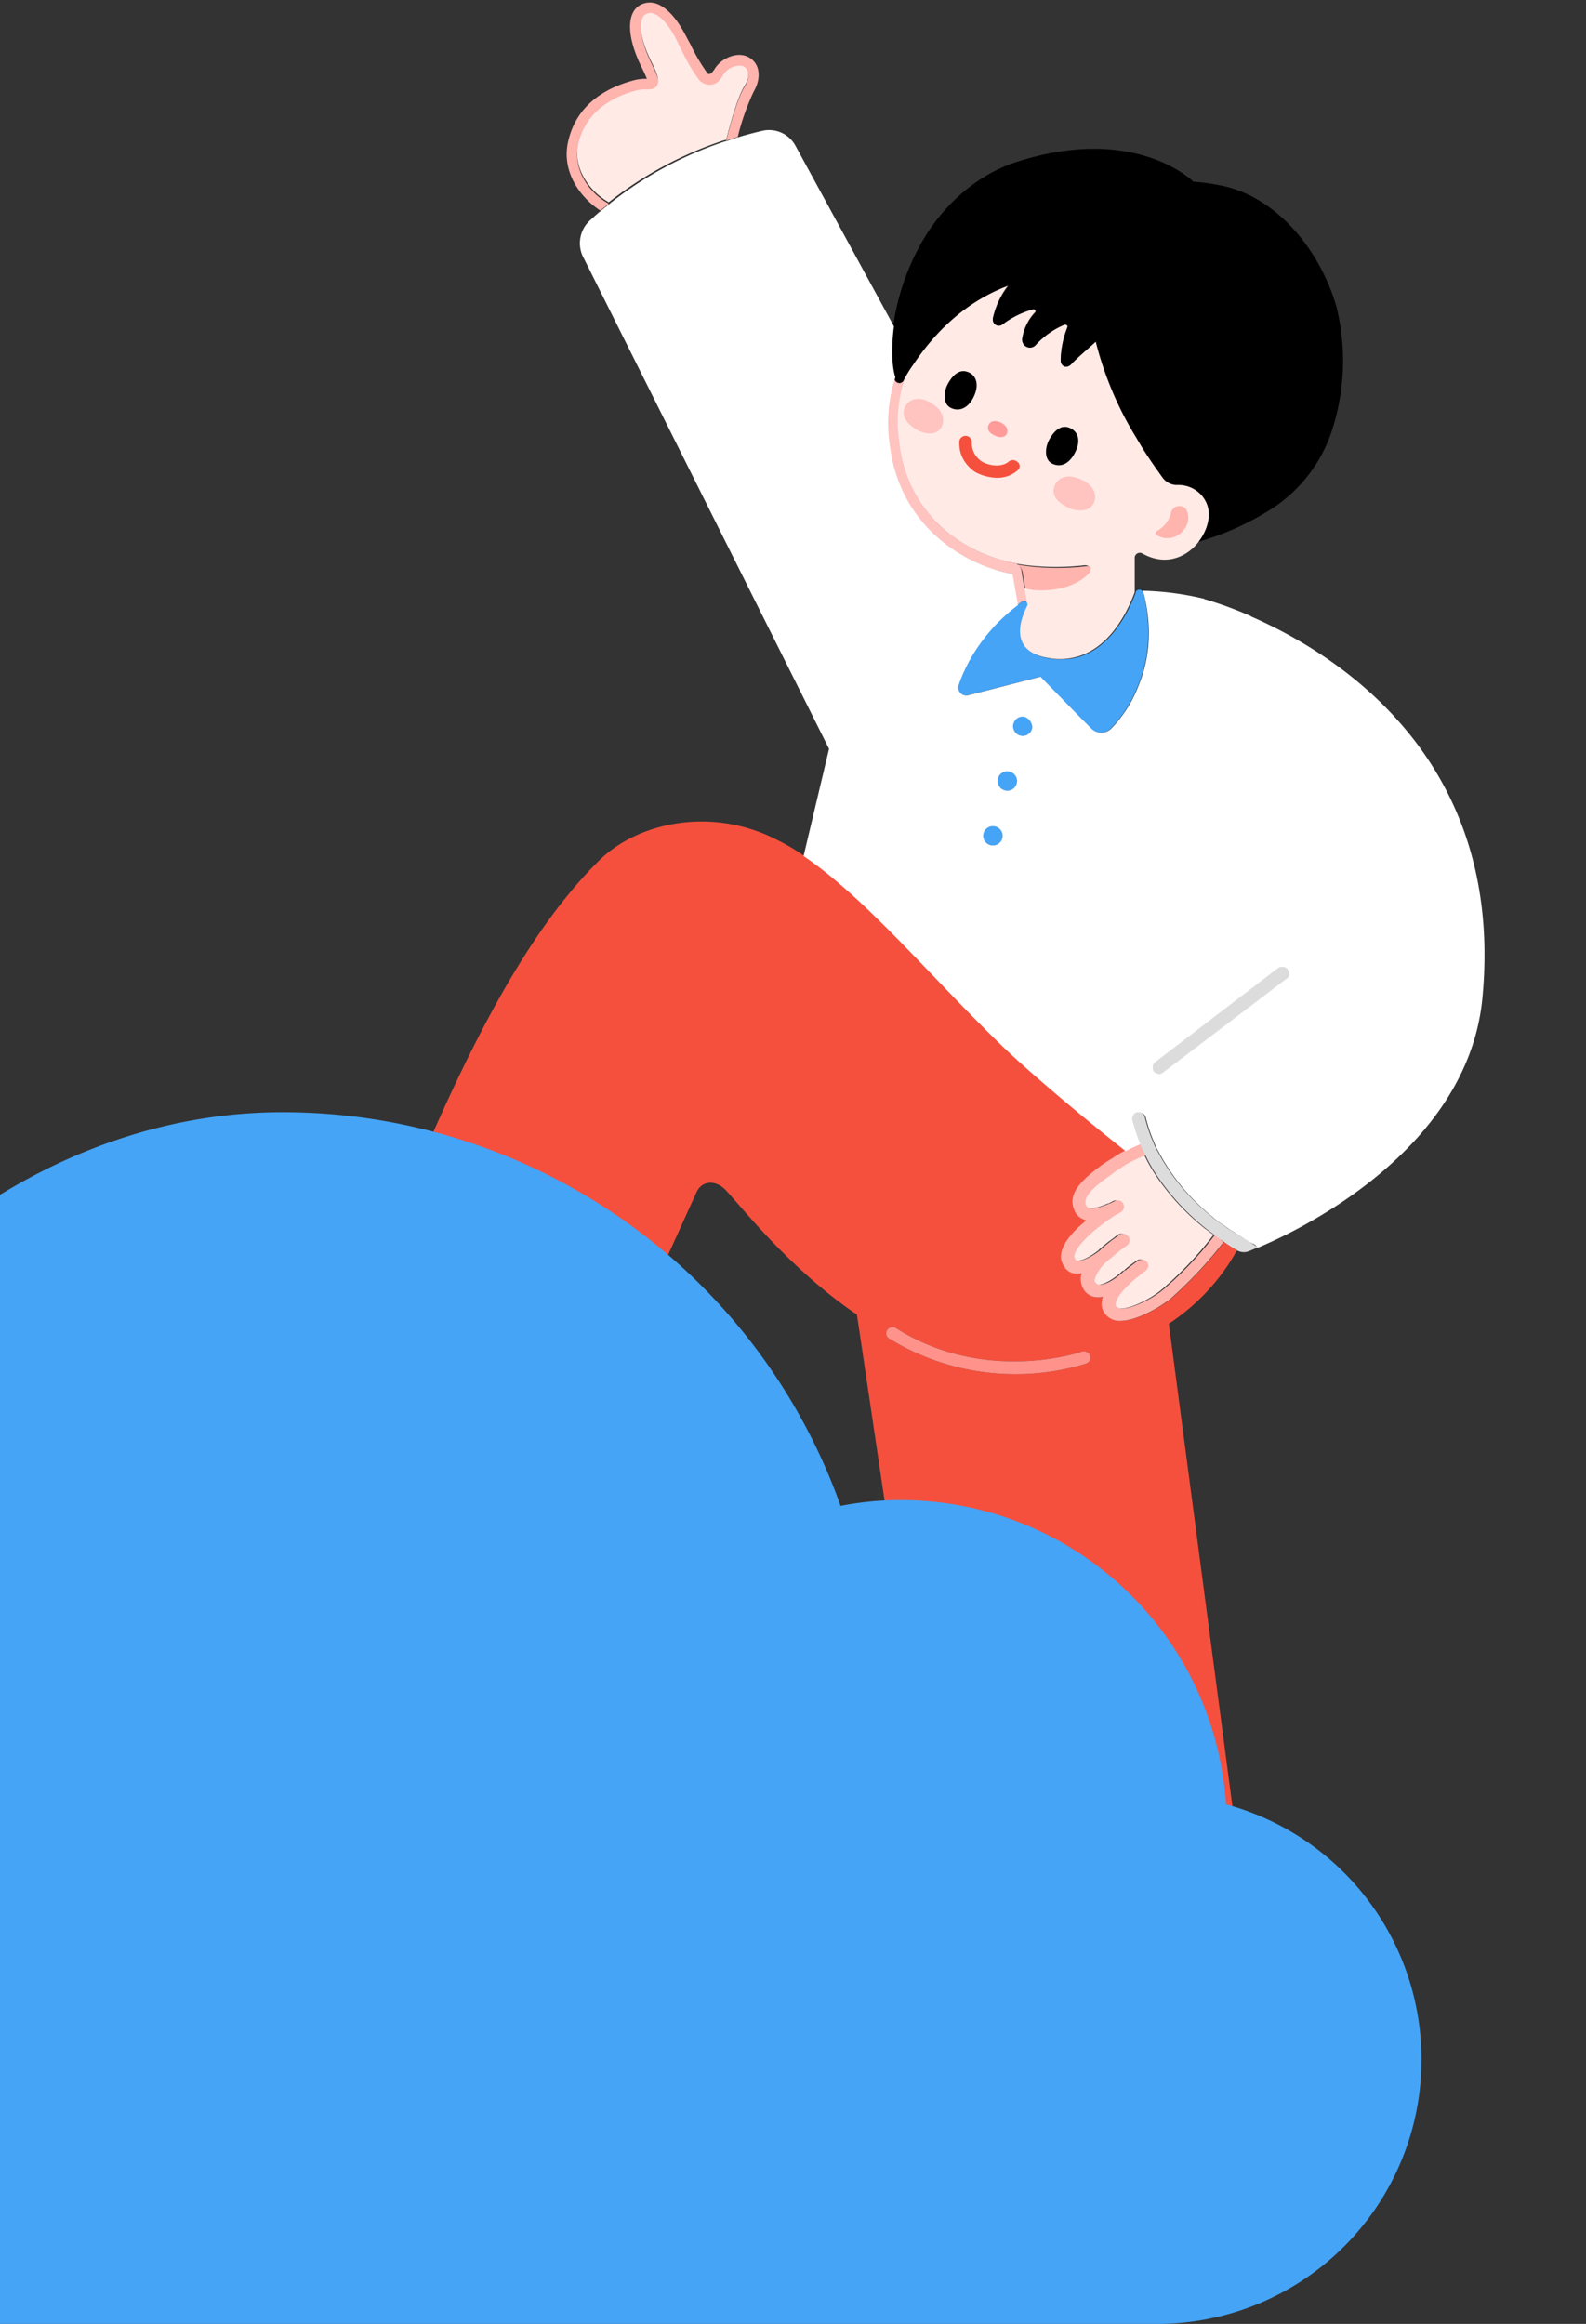 <svg xmlns="http://www.w3.org/2000/svg" id="prefix__signup-illustration" width="330" height="483.5" viewBox="0 0 330 483.5">
    <rect x="0" y="0" width="330" height="483.5" fill="#333333" stroke="none"/>
    <defs>
        <clipPath id="prefix__clip-path">
            <path id="prefix__사각형_315" d="M0 0H330V483.5H0z" data-name="사각형 315"/>
        </clipPath>
        <style>
            .prefix__cls-2{fill:#ffeae6}.prefix__cls-3{fill:#ffb4ae}.prefix__cls-4{fill:#f5503d}.prefix__cls-5{fill:#fff}.prefix__cls-7{fill:#ffc3c0}.prefix__cls-8{fill:#45a4f6}.prefix__cls-10{fill:#dcdcdc}
        </style>
    </defs>
    <g id="prefix__그룹_1704" data-name="그룹 1704">
        <g id="prefix__그룹_1703" data-name="그룹 1703">
            <g id="prefix__그룹_1702" data-name="그룹 1702">
                <g id="prefix__그룹_1700" data-name="그룹 1700">
                    <g id="prefix__그룹_1669" data-name="그룹 1669">
                        <path id="prefix__패스_1748" d="M154.9 17.9c-1.4 2.2-3 8-3.8 11.2-.2 0-.3.1-.5.1a78.172 78.172 0 0 0-23.7 12.7c-.1.1-.2.1-.2.2-3.8-2.1-7.6-6.9-6.4-12.4 1.5-7 7.5-10 12.2-11.2a8.219 8.219 0 0 1 2.1-.2c.8 0 1.6 0 2.1-.8.5-.9.1-2-1.1-4.5-2.8-5.6-2.8-9.4-1.3-10.3a1.929 1.929 0 0 1 1-.3 1.268 1.268 0 0 1 .6.1c1.4.4 3.1 2.2 4.6 5a26.7 26.7 0 0 1 1.2 2.4 46.348 46.348 0 0 0 3.6 6.2 2.836 2.836 0 0 0 2 1.2 2.928 2.928 0 0 0 2.2-.7 7.006 7.006 0 0 0 .8-1 5.162 5.162 0 0 1 1.8-1.8c1.3-.6 2.5-.6 3.1.1.7.8.8 2.3-.3 4z" class="prefix__cls-2" data-name="패스 1748"/>
                    </g>
                    <g id="prefix__그룹_1670" data-name="그룹 1670">
                        <path id="prefix__패스_1749" d="M156.8 19.1a49.743 49.743 0 0 0-3.3 9.4 5.638 5.638 0 0 0-1.2.4 5.638 5.638 0 0 0-1.2.4c.8-3.2 2.4-9 3.8-11.2 1.1-1.7.9-3.2.3-3.9s-1.8-.7-3.1-.1a3.918 3.918 0 0 0-1.8 1.8 8.744 8.744 0 0 1-.8 1 2.578 2.578 0 0 1-2.2.7 2.836 2.836 0 0 1-2-1.2 37.4 37.4 0 0 1-3.6-6.2c-.4-.7-.7-1.5-1.2-2.4-1.5-2.8-3.2-4.6-4.6-5a1.268 1.268 0 0 0-.6-.1 1.689 1.689 0 0 0-1 .3c-1.4.8-1.5 4.6 1.3 10.3 1.2 2.5 1.7 3.6 1.1 4.5-.5.8-1.3.8-2.1.8a8.219 8.219 0 0 0-2.1.2C127.8 20 121.9 23 120.3 30c-1.2 5.5 2.5 10.3 6.4 12.4-.3.2-.6.5-.9.7s-.6.5-.9.7c-4.2-2.7-8.1-8.1-6.7-14.3 1.8-8.1 8.4-11.4 13.7-12.8a9.313 9.313 0 0 1 2.6-.3h.1c-.2-.5-.5-1.2-1-2.2-3.2-6.4-3.3-11.4-.5-13.1a4.185 4.185 0 0 1 3.3-.4c2 .6 4.1 2.7 5.9 6 .5.9.9 1.7 1.3 2.4a38.529 38.529 0 0 0 3.5 6 .536.536 0 0 0 .4.3.646.646 0 0 0 .5-.2 4.35 4.35 0 0 0 .6-.7 6.138 6.138 0 0 1 2.6-2.4c2.2-1.1 4.3-.8 5.6.6 1.4 1.5 1.4 4 0 6.4z" class="prefix__cls-3" data-name="패스 1749"/>
                    </g>
                    <g id="prefix__그룹_1671" data-name="그룹 1671">
                        <path id="prefix__패스_1750" d="M231.5 261.1l-.1.1a7.614 7.614 0 0 1-1.2 1c.6-.4.9-.8 1.3-1.1z" class="prefix__cls-4" data-name="패스 1750"/>
                    </g>
                    <g id="prefix__그룹_1672" data-name="그룹 1672">
                        <path id="prefix__패스_1751" d="M195.8 89c-1.2 1.9-3.8 1.1-4.9.5s-3.6-2.4-2.7-4.6c.7-1.7 2.6-2.6 5.1-1.3a8.32 8.32 0 0 1 1.8 1.3l1.1 2.1a3.02 3.02 0 0 1-.4 2z" class="prefix__cls-5" data-name="패스 1751"/>
                        <path id="prefix__패스_1752" d="M214.8 151.4a2.021 2.021 0 0 1-2.3 1.7 2.022 2.022 0 1 1 .6-4 2.4 2.4 0 0 1 1.7 2.3z" class="prefix__cls-5" data-name="패스 1752"/>
                    </g>
                    <g id="prefix__그룹_1673" data-name="그룹 1673">
                        <path id="prefix__패스_1753" d="M237.6 115.1a1.07 1.07 0 0 0-1.5 1.1v7c-1.5 4.1-5.3 12-12.7 13.6a12.889 12.889 0 0 1-5.2.1c-8.1-1.3-6.5-7.3-4.7-10.9a1.087 1.087 0 0 0 .1-.5s-.3-1.6-.5-3.2a10.133 10.133 0 0 0 2.6.4c7.6.3 10.7-3.6 10.9-3.8a.761.761 0 0 0 .1-.9 1.159 1.159 0 0 0-1-.4 50.982 50.982 0 0 1-12.8-.1c-.7-.1-1.3-.2-1.7-.3a.6.6 0 0 0-.4-.1c-9.9-1.9-22-9.6-23.8-25.2a28.477 28.477 0 0 1 1.2-13.3c.6-1 1.2-1.9 1.8-2.9 4.6-6.9 11-13.2 19.9-16.5a17.052 17.052 0 0 0-3.3 6.9 1.244 1.244 0 0 0 2 1.2 22.369 22.369 0 0 1 6.2-3.1c.6-.2.9.4.6.7a10.153 10.153 0 0 0-2.7 5.5 1.594 1.594 0 0 0 2.8 1.2 16 16 0 0 1 5.9-4.2c.4-.2.9.2.7.6a19.619 19.619 0 0 0-1.4 6.9c.1 1.2 1.3 1.6 2.3.6a64.343 64.343 0 0 1 5-4.6 72.918 72.918 0 0 0 8.2 19.6c.1.2.2.3.3.5.2.3.4.7.6 1 1.4 2.3 3 4.8 4.8 7.3a3.418 3.418 0 0 0 3.1 1.4 6.409 6.409 0 0 1 6.1 4.1c2.2 5.6-5 15.2-13.5 10.3z" class="prefix__cls-2" data-name="패스 1753"/>
                    </g>
                    <g id="prefix__그룹_1674" data-name="그룹 1674">
                        <path id="prefix__패스_1754" d="M246.4 110.1a4.2 4.2 0 0 1-5.6 1.3.523.523 0 0 1-.1-.9 6.023 6.023 0 0 0 2.9-3.6 1.8 1.8 0 0 1 3.3-.8 3.806 3.806 0 0 1-.5 4z" class="prefix__cls-3" data-name="패스 1754"/>
                    </g>
                    <g id="prefix__그룹_1675" data-name="그룹 1675">
                        <path id="prefix__패스_1755" d="M209.5 90.2c-.4 1-1.7.8-2.3.5-.6-.2-1.9-.9-1.6-2 .2-.9 1.1-1.4 2.4-.9 1.2.5 1.9 1.4 1.5 2.4z" data-name="패스 1755" style="fill:#ff9b99"/>
                    </g>
                    <g id="prefix__그룹_1676" data-name="그룹 1676">
                        <path id="prefix__패스_1756" d="M227.6 104.6c-.9 2.1-3.7 1.7-4.9 1.2s-4-1.9-3.4-4.3c.4-1.8 2.3-3 5-2 2.8 1 4.2 3 3.3 5.1z" class="prefix__cls-7" data-name="패스 1756"/>
                    </g>
                    <g id="prefix__그룹_1677" data-name="그룹 1677">
                        <path id="prefix__패스_1757" d="M195.8 89c-1.2 1.9-3.8 1.1-4.9.5s-3.6-2.4-2.7-4.6c.7-1.7 2.6-2.6 5.1-1.3a8.32 8.32 0 0 1 1.8 1.3 3.6 3.6 0 0 1 1.1 2.1 3.02 3.02 0 0 1-.4 2z" class="prefix__cls-7" data-name="패스 1757"/>
                    </g>
                    <g id="prefix__그룹_1678" data-name="그룹 1678">
                        <path id="prefix__패스_1758" d="M202.8 82.1c-1 2.5-2.9 3.7-4.9 2.8-1.9-.9-1.4-3.5-.9-4.6s2-3.6 4.1-3c1.8.5 2.7 2.3 1.7 4.8z" data-name="패스 1758"/>
                    </g>
                    <g id="prefix__그룹_1679" data-name="그룹 1679">
                        <path id="prefix__패스_1759" d="M223.9 93.7c-1.1 2.5-2.9 3.7-4.9 2.8-1.9-.9-1.4-3.5-.9-4.6s2-3.6 4.1-3c1.8.5 2.8 2.3 1.7 4.8z" data-name="패스 1759"/>
                    </g>
                    <g id="prefix__그룹_1680" data-name="그룹 1680">
                        <path id="prefix__패스_1760" d="M214.8 151.4a2.021 2.021 0 0 1-2.3 1.7 2.022 2.022 0 1 1 .6-4 2.4 2.4 0 0 1 1.7 2.3z" class="prefix__cls-5" data-name="패스 1760"/>
                        <path id="prefix__패스_1761" d="M208.6 174.2a2.021 2.021 0 0 1-2.3 1.7 2.022 2.022 0 1 1 .6-4 2.021 2.021 0 0 1 1.7 2.3z" class="prefix__cls-5" data-name="패스 1761"/>
                        <path id="prefix__패스_1762" d="M211.6 162.8a2.022 2.022 0 0 1-4-.6 1.97 1.97 0 0 1 2.3-1.7 2.021 2.021 0 0 1 1.7 2.3z" class="prefix__cls-5" data-name="패스 1762"/>
                        <path id="prefix__패스_1763" d="M252.1 253.2a.1.1 0 0 1-.1-.1z" class="prefix__cls-5" data-name="패스 1763"/>
                        <path id="prefix__패스_1764" d="M268 201.9c-.1.6-.2 1.1-.3 1.7L242 223.1a1.136 1.136 0 0 1-.8.3 1.606 1.606 0 0 1-1.1-.5 1.417 1.417 0 0 1 .3-1.9l25.6-19.6a1.417 1.417 0 0 1 1.9.3c0 .1.1.1.1.2z" class="prefix__cls-5" data-name="패스 1764"/>
                    </g>
                    <g id="prefix__그룹_1681" data-name="그룹 1681">
                        <path id="prefix__패스_1765" d="M226.8 119c-.1.2-3.2 4.1-10.9 3.8a9.473 9.473 0 0 1-2.6-.4c-.2-1.5-.5-2.9-.5-3.2a2.255 2.255 0 0 0-1.3-1.8c.4.1 1 .2 1.7.3a50.812 50.812 0 0 0 12.8.1c.4 0 .8 0 1 .4-.1.3-.1.5-.2.8z" class="prefix__cls-3" data-name="패스 1765"/>
                    </g>
                    <g id="prefix__그룹_1682" data-name="그룹 1682">
                        <path id="prefix__패스_1766" d="M213.8 125.6a.727.727 0 0 0-1.2-.4 5.5 5.5 0 0 0-.9.7c-.1-.7-1-5.8-1.1-6.3a.349.349 0 0 0-.1-.2c-10.6-2-23.6-10.4-25.5-27.1a30.811 30.811 0 0 1 1.2-13.8c0 .2.1.3.1.4a.95.95 0 0 0 1 .6.891.891 0 0 0 .8-.5c.1-.1.1-.2.2-.4a28.477 28.477 0 0 0-1.2 13.3c1.7 15.6 13.9 23.3 23.8 25.2.1 0 .3.1.4.1a2.115 2.115 0 0 1 1.3 1.8c0 .3.3 1.7.5 3.2.3 1.8.7 3.4.7 3.4z" class="prefix__cls-7" data-name="패스 1766"/>
                    </g>
                    <g id="prefix__그룹_1683" data-name="그룹 1683">
                        <path id="prefix__패스_1767" d="M277.1 89.7a30.771 30.771 0 0 1-12.1 15.9 57.921 57.921 0 0 1-15.6 7.1c1.9-2.4 2.7-5.5 1.8-7.7a6.409 6.409 0 0 0-6.1-4.1 3.661 3.661 0 0 1-3.1-1.4c-1.8-2.5-3.5-4.9-4.9-7.3-.2-.3-.4-.7-.6-1-.1-.2-.2-.3-.3-.5a71 71 0 0 1-8.2-19.6c-2.2 2-3.8 3.3-5 4.6-1 1.1-2.2.6-2.3-.6a19.62 19.62 0 0 1 1.4-6.9c.2-.4-.3-.8-.7-.6a16.9 16.9 0 0 0-5.9 4.2 1.608 1.608 0 0 1-2.8-1.2 9.8 9.8 0 0 1 2.7-5.5.478.478 0 0 0-.6-.7 18.868 18.868 0 0 0-6.2 3.1 1.244 1.244 0 0 1-2-1.2 17.739 17.739 0 0 1 3.3-6.9C201 62.7 194.6 69 190 75.9a22.873 22.873 0 0 0-1.8 2.9c-.1.1-.1.2-.2.4a1.02 1.02 0 0 1-.8.5 1.1 1.1 0 0 1-1-.6.6.6 0 0 1-.1-.4c-.7-2.1-.9-5.9-.3-10.6a49.655 49.655 0 0 1 5.6-17c4.4-8.1 11.7-14.7 20.1-17.4 24.8-8 36.8 4.1 36.8 4.1a40.443 40.443 0 0 1 5.2.7c11.7 2 21.1 13.2 24.6 25.4a46.928 46.928 0 0 1-1 25.8z" data-name="패스 1767"/>
                    </g>
                    <g id="prefix__그룹_1688" data-name="그룹 1688">
                        <g id="prefix__그룹_1684" data-name="그룹 1684">
                            <path id="prefix__패스_1768" d="M238.8 134.6a28.838 28.838 0 0 1-2.1 8.3 26.024 26.024 0 0 1-5.6 8.7 2.936 2.936 0 0 1-4 .1l-.6-.6-1.8-1.8-8.3-8.5-10.5 2.7-4.7 1.2a1.68 1.68 0 0 1-1.8-2.3 34.294 34.294 0 0 1 2.7-5.8 36.85 36.85 0 0 1 9.6-10.7 5.5 5.5 0 0 1 .9-.7.844.844 0 0 1 1.2.4.9.9 0 0 1-.1.5c-1.8 3.6-3.4 9.6 4.7 10.9a14.975 14.975 0 0 0 5.2-.1c7.3-1.6 11.2-9.5 12.7-13.6v-.1c0-.1.1-.1.1-.2a.1.1 0 0 1 .1-.1.823.823 0 0 1 1.2.1c.1.1.1.2.2.3a34.279 34.279 0 0 1 .9 11.3z" class="prefix__cls-8" data-name="패스 1768"/>
                        </g>
                        <g id="prefix__그룹_1685" data-name="그룹 1685">
                            <path id="prefix__패스_1769" d="M214.8 151.4a2.021 2.021 0 0 1-2.3 1.7 2.022 2.022 0 1 1 .6-4 2.4 2.4 0 0 1 1.7 2.3z" class="prefix__cls-8" data-name="패스 1769"/>
                        </g>
                        <g id="prefix__그룹_1686" data-name="그룹 1686">
                            <path id="prefix__패스_1770" d="M211.6 162.8a2.022 2.022 0 0 1-4-.6 1.97 1.97 0 0 1 2.3-1.7 2.021 2.021 0 0 1 1.7 2.3z" class="prefix__cls-8" data-name="패스 1770"/>
                        </g>
                        <g id="prefix__그룹_1687" data-name="그룹 1687">
                            <path id="prefix__패스_1771" d="M208.6 174.2a2.021 2.021 0 0 1-2.3 1.7 2.022 2.022 0 1 1 .6-4 2.021 2.021 0 0 1 1.7 2.3z" class="prefix__cls-8" data-name="패스 1771"/>
                        </g>
                    </g>
                    <g id="prefix__그룹_1690" data-name="그룹 1690">
                        <g id="prefix__그룹_1689" data-name="그룹 1689">
                            <path id="prefix__패스_1772" d="M243.2 275.4a43.72 43.72 0 0 0 14.2-15.3 22.925 22.925 0 0 1-2.7-1.7 85.685 85.685 0 0 1-10.6 11.4 7.552 7.552 0 0 1-1.4 1.1 22.629 22.629 0 0 1-2 1.3c-3 1.7-5.5 2.6-7.4 2.6a3.748 3.748 0 0 1-3.3-1.5 3.248 3.248 0 0 1-.6-2.7 2.354 2.354 0 0 1 .2-.8 2.768 2.768 0 0 1-.9.1h-.4a3.383 3.383 0 0 1-2.7-1.6 4.17 4.17 0 0 1-.6-2.7 2.544 2.544 0 0 1 .2-.7 2.2 2.2 0 0 1-.8.1h-.5a3.02 3.02 0 0 1-2.5-1.7c-1.7-2.7.9-6.1 3.9-8.7.3-.2.5-.5.8-.7a.367.367 0 0 1-.3-.1 3.313 3.313 0 0 1-2.1-1.9c-1.6-3.3 1.3-6.2 4.7-8.8a28.241 28.241 0 0 1 3.1-2.1l.3-.2a18.839 18.839 0 0 1 2.4-1.4c-10.2-8.1-20.2-16.5-25.6-21.8-15.1-14.5-28.3-30.7-41.4-39.6a40.909 40.909 0 0 0-5.6-3.3c-13.7-7-28.9-3.5-36.8 4.2-16.6 16.3-29.3 43.4-41.2 71.9 0 0 21.5 21.8 48.1 26.4l13.2-29.1c1.1-2.5 4-2.7 6.1-.5 3.3 3.5 13.5 16.6 27.3 25.9l16.9 113.7 62.6-1zm-17.2 8.3a50.349 50.349 0 0 1-41-5.2 1.1 1.1 0 0 1-.6-1 1.077 1.077 0 0 1 .2-.8 1.3 1.3 0 0 1 1.8-.4c18.6 11.8 38.5 5 38.7 4.9a1.38 1.38 0 0 1 1.7.8.9.9 0 0 1 .1.5 1.4 1.4 0 0 1-.9 1.2z" class="prefix__cls-4" data-name="패스 1772"/>
                            <path id="prefix__패스_1773" d="M252.1 253.2a.1.1 0 0 1-.1-.1z" class="prefix__cls-4" data-name="패스 1773"/>
                        </g>
                    </g>
                    <g id="prefix__그룹_1691" data-name="그룹 1691">
                        <path id="prefix__패스_1774" d="M226.9 282.5a1.4 1.4 0 0 1-.9 1.2 50.349 50.349 0 0 1-41-5.2 1.1 1.1 0 0 1-.6-1 1.077 1.077 0 0 1 .2-.8 1.3 1.3 0 0 1 1.8-.4c18.6 11.8 38.5 5 38.7 4.9a1.38 1.38 0 0 1 1.7.8.9.9 0 0 1 .1.5z" data-name="패스 1774" style="fill:#ff928a"/>
                    </g>
                    <g id="prefix__그룹_1695" data-name="그룹 1695">
                        <g id="prefix__그룹_1692" data-name="그룹 1692">
                            <path id="prefix__패스_1775" d="M252 253.1l.1.1z" class="prefix__cls-2" data-name="패스 1775"/>
                            <path id="prefix__패스_1776" d="M252.5 256.9a71.652 71.652 0 0 1-10.2 10.9l-.1.1a19.409 19.409 0 0 1-2.9 2.1c-3.6 2.1-6.6 2.8-7.3 1.8-.1-.1-.2-.3-.1-.7.3-2 4-5.2 6.2-6.7a1.02 1.02 0 0 0 .5-.8 1.232 1.232 0 0 0-.2-1 1.3 1.3 0 0 0-1.9-.3 20.011 20.011 0 0 0-2.6 2c-.1.1-.3.1-.4.2-1 1-3.6 2.9-5.1 2.8a.891.891 0 0 1-.8-.5c-.1-.1-.2-.3-.1-.7a8.407 8.407 0 0 1 2.7-3.8 6.886 6.886 0 0 1 1.3-1.1 18.257 18.257 0 0 1 1.6-1.3c.4-.3.7-.5 1-.7a1.373 1.373 0 1 0-1.5-2.3c-.2.1-.9.7-1.9 1.4-.6.5-1.4 1.1-2.1 1.8-1.5 1.2-3.4 2.3-4.6 2.2a.723.723 0 0 1-.6-.4c-.7-1.1 1.2-3.4 3.9-5.8a30.7 30.7 0 0 1 4.5-3.3 7.371 7.371 0 0 0 1.1-.6 1.252 1.252 0 0 0 .5-1.8 1.334 1.334 0 0 0-1.8-.5 9.293 9.293 0 0 1-1 .5h-.1c-1.5.7-3.3 1.2-4.3.9a.642.642 0 0 1-.5-.5c-.9-1.9 2.3-4.4 5.5-6.6a16.964 16.964 0 0 0 1.4-1l.3-.2a20.161 20.161 0 0 1 3.2-1.8c.7-.3 1.4-.6 2-.9a31.352 31.352 0 0 0 2.5 4.4 48.809 48.809 0 0 0 10.1 10.9c.7.5 1.2.9 1.8 1.3z" class="prefix__cls-2" data-name="패스 1776"/>
                        </g>
                        <g id="prefix__그룹_1694" data-name="그룹 1694">
                            <g id="prefix__그룹_1693" data-name="그룹 1693">
                                <path id="prefix__패스_1777" d="M254.6 258.4a85.685 85.685 0 0 1-10.6 11.4 7.552 7.552 0 0 1-1.4 1.1 22.629 22.629 0 0 1-2 1.3c-3 1.7-5.5 2.6-7.4 2.6a3.748 3.748 0 0 1-3.3-1.5 3.248 3.248 0 0 1-.6-2.7 2.354 2.354 0 0 1 .2-.8 2.768 2.768 0 0 1-.9.1h-.4a3.383 3.383 0 0 1-2.7-1.6 4.17 4.17 0 0 1-.6-2.7 2.544 2.544 0 0 1 .2-.7 2.2 2.2 0 0 1-.8.1h-.5a3.02 3.02 0 0 1-2.5-1.7c-1.7-2.7.9-6.1 3.9-8.7.3-.2.5-.5.8-.7a.367.367 0 0 1-.3-.1 3.313 3.313 0 0 1-2.1-1.9c-1.6-3.3 1.3-6.2 4.7-8.8a28.241 28.241 0 0 1 3.1-2.1l.3-.2a18.839 18.839 0 0 1 2.4-1.4c1.1-.6 2.3-1.1 3.2-1.5a10.38 10.38 0 0 0 .4 1 9.143 9.143 0 0 0 .7 1.4c-.6.3-1.3.5-2 .9a20.16 20.16 0 0 0-3.2 1.8l-.3.2a12.134 12.134 0 0 0-1.4 1c-3.2 2.2-6.4 4.7-5.5 6.6a1.205 1.205 0 0 0 .5.5c1 .3 2.8-.2 4.3-.9h.1a9.293 9.293 0 0 0 1-.5 1.286 1.286 0 0 1 1.8.5 1.31 1.31 0 0 1-.5 1.8 7.371 7.371 0 0 1-1.1.6 52.208 52.208 0 0 0-4.5 3.3c-2.7 2.4-4.6 4.7-3.9 5.8a.723.723 0 0 0 .6.4c1.1.1 3.1-1 4.6-2.2.7-.7 1.5-1.3 2.1-1.8.9-.7 1.7-1.2 1.9-1.4a1.373 1.373 0 1 1 1.5 2.3c-.3.2-.7.5-1 .7-.5.4-1 .8-1.6 1.3-.4.4-.9.7-1.3 1.1a8.407 8.407 0 0 0-2.7 3.8.758.758 0 0 0 .1.7 1.374 1.374 0 0 0 .8.5c1.6.1 4.1-1.8 5.1-2.8a.52.52 0 0 1 .4-.2 31.373 31.373 0 0 1 2.6-2 1.417 1.417 0 0 1 1.9.3 1.232 1.232 0 0 1 .2 1 2.177 2.177 0 0 1-.5.8c-2.2 1.5-5.9 4.7-6.2 6.7-.1.4 0 .6.1.7.7 1 3.6.3 7.3-1.8a19.407 19.407 0 0 0 2.9-2.1l.1-.1a71.651 71.651 0 0 0 10.2-10.9c.4.3.7.5 1.1.8 0 .2.4.5.7.7z" class="prefix__cls-3" data-name="패스 1777"/>
                            </g>
                        </g>
                    </g>
                    <g id="prefix__그룹_1696" data-name="그룹 1696">
                        <path id="prefix__패스_1778" d="M260.4 128.3a.1.1 0 0 1-.1-.1 80.564 80.564 0 0 0-9.5-3.5c-.1 0-.2 0-.2-.1-.1 0-.1 0-.2-.1h-.2a60.085 60.085 0 0 0-12.5-1.6c.1.1.1.2.2.3a32.7 32.7 0 0 1 1 11.4 28.838 28.838 0 0 1-2.1 8.3 26.024 26.024 0 0 1-5.6 8.7 2.936 2.936 0 0 1-4 .1l-.6-.6-1.8-1.8-8.3-8.5-10.5 2.7-4.7 1.2a1.68 1.68 0 0 1-1.8-2.3 34.294 34.294 0 0 1 2.7-5.8 36.85 36.85 0 0 1 9.6-10.7c-.1-.7-1-5.8-1.1-6.3a.349.349 0 0 0-.1-.2c-10.6-2-23.6-10.4-25.5-27.1a30.811 30.811 0 0 1 1.2-13.8c-.7-2.1-.9-5.9-.3-10.6l-20.5-37.6a6.244 6.244 0 0 0-6.8-3.1c-1.3.3-2.9.7-4.6 1.2-.1 0-.2.1-.3.1a5.638 5.638 0 0 0-1.2.4 5.638 5.638 0 0 0-1.2.4c-.2 0-.3.1-.5.1a78.172 78.172 0 0 0-23.7 12.7c-.1.1-.2.1-.2.2-.3.2-.6.5-.9.7s-.6.5-.9.7l-.2.2c-.8.6-1.5 1.3-2.3 2a6.456 6.456 0 0 0-1.5 7.3l51.3 102.6-5.3 22.3c13.1 8.9 26.3 25 41.4 39.6 5.4 5.2 15.4 13.7 25.6 21.8 1.1-.6 2.3-1.1 3.2-1.5a40.088 40.088 0 0 1-1.6-4.9 1.347 1.347 0 0 1 1-1.6h.5a1.272 1.272 0 0 1 1.1 1 30.981 30.981 0 0 0 1.5 4.6c.1.2.2.5.3.7a8.864 8.864 0 0 0 .8 1.7 43.19 43.19 0 0 0 11.2 13.6l.1.1a13.033 13.033 0 0 0 2 1.5c.3.2.7.5 1 .7a8.338 8.338 0 0 0 1.2.8c.9.6 1.7 1.1 2.3 1.5a13.4 13.4 0 0 0 2.2 1.2 2.337 2.337 0 0 1 .7.7c7.2-3 43.3-19.5 46.7-51.5 5-50.1-30.2-72-48-79.8zm-51.8 45.9a2.021 2.021 0 0 1-2.3 1.7 2.022 2.022 0 1 1 .6-4 2.021 2.021 0 0 1 1.7 2.3zm3-11.4a2.022 2.022 0 0 1-4-.6 1.97 1.97 0 0 1 2.3-1.7 2.021 2.021 0 0 1 1.7 2.3zm3.2-11.4a2.021 2.021 0 0 1-2.3 1.7 2.022 2.022 0 1 1 .6-4 2.4 2.4 0 0 1 1.7 2.3zm53 52.1L242 223.1a1.136 1.136 0 0 1-.8.3 1.606 1.606 0 0 1-1.1-.5 1.417 1.417 0 0 1 .3-1.9l25.6-19.6a1.417 1.417 0 0 1 1.9.3c0 .1.1.1.1.2a1.226 1.226 0 0 1-.2 1.6z" class="prefix__cls-5" data-name="패스 1778"/>
                        <path id="prefix__패스_1779" d="M252.1 253.2a.1.1 0 0 1-.1-.1z" class="prefix__cls-5" data-name="패스 1779"/>
                        <path id="prefix__패스_1780" d="M267.8 203.5L242 223.1a1.136 1.136 0 0 1-.8.3 1.606 1.606 0 0 1-1.1-.5 1.417 1.417 0 0 1 .3-1.9l25.6-19.6a1.417 1.417 0 0 1 1.9.3c0 .1.1.1.1.2a1.226 1.226 0 0 1-.2 1.6z" class="prefix__cls-5" data-name="패스 1780"/>
                    </g>
                    <g id="prefix__그룹_1697" data-name="그룹 1697">
                        <path id="prefix__패스_1781" d="M267.8 203.5L242 223.1a1.136 1.136 0 0 1-.8.3 1.606 1.606 0 0 1-1.1-.5 1.417 1.417 0 0 1 .3-1.9l25.6-19.6a1.417 1.417 0 0 1 1.9.3c0 .1.1.1.1.2a1.226 1.226 0 0 1-.2 1.6z" class="prefix__cls-10" data-name="패스 1781"/>
                    </g>
                    <g id="prefix__그룹_1698" data-name="그룹 1698">
                        <path id="prefix__패스_1782" d="M261.8 259.5l-1.9.8a2.881 2.881 0 0 1-2.4-.1.1.1 0 0 1-.1-.1 22.925 22.925 0 0 1-2.7-1.7 7.635 7.635 0 0 1-1.1-.8c-.3-.2-.7-.5-1.1-.8-.5-.4-1.1-.8-1.6-1.2a48.81 48.81 0 0 1-10.1-10.9 31.353 31.353 0 0 1-2.5-4.4c-.2-.5-.5-.9-.7-1.4a4.179 4.179 0 0 1-.4-1 40.088 40.088 0 0 1-1.6-4.9 1.347 1.347 0 0 1 1-1.6h.5a1.272 1.272 0 0 1 1.1 1 30.981 30.981 0 0 0 1.5 4.6c.1.2.2.5.3.7a8.864 8.864 0 0 0 .8 1.7A43.19 43.19 0 0 0 252 253l.1.1a13.033 13.033 0 0 0 2 1.5c.3.2.7.5 1 .7a8.34 8.34 0 0 0 1.2.8c.9.6 2.7 1.7 3.3 2a22.8 22.8 0 0 0 2.2 1.4z" class="prefix__cls-10" data-name="패스 1782"/>
                        <path id="prefix__선_65" d="M3.2 0L0 1.3" data-name="선 65" transform="translate(258.6 259.5)" style="fill:none"/>
                    </g>
                    <g id="prefix__그룹_1699" data-name="그룹 1699">
                        <path id="prefix__패스_1783" d="M211.8 97.8a6.317 6.317 0 0 1-4.4 1.6 9.959 9.959 0 0 1-3.9-.9 5.229 5.229 0 0 1-1.7-1.2 6.946 6.946 0 0 1-2.1-3.8 10.283 10.283 0 0 1-.1-1.7 1.315 1.315 0 0 1 2.6.4 4.551 4.551 0 0 0 2.4 4c2.4 1.1 4.4.6 5.2-.1a1.391 1.391 0 0 1 1.9 0 1.077 1.077 0 0 1 .1 1.7z" class="prefix__cls-4" data-name="패스 1783"/>
                    </g>
                </g>
                <g id="prefix__그룹_1701" data-name="그룹 1701">
                    <path id="prefix__패스_1784" d="M255.1 375.4a67.751 67.751 0 0 0-67.7-63.3 63.855 63.855 0 0 0-12.5 1.2 123.219 123.219 0 0 0-116.1-81.9c-47.6 0-88.9 32.4-109.4 71.9-53.8 3.5-91.5 37.8-91.5 88.6 0 54.5 47.8 91.6 102.2 91.6h280.7a55 55 0 0 0 14.3-108.1z" class="prefix__cls-8" data-name="패스 1784"/>
                </g>
            </g>
        </g>
    </g>
</svg>
